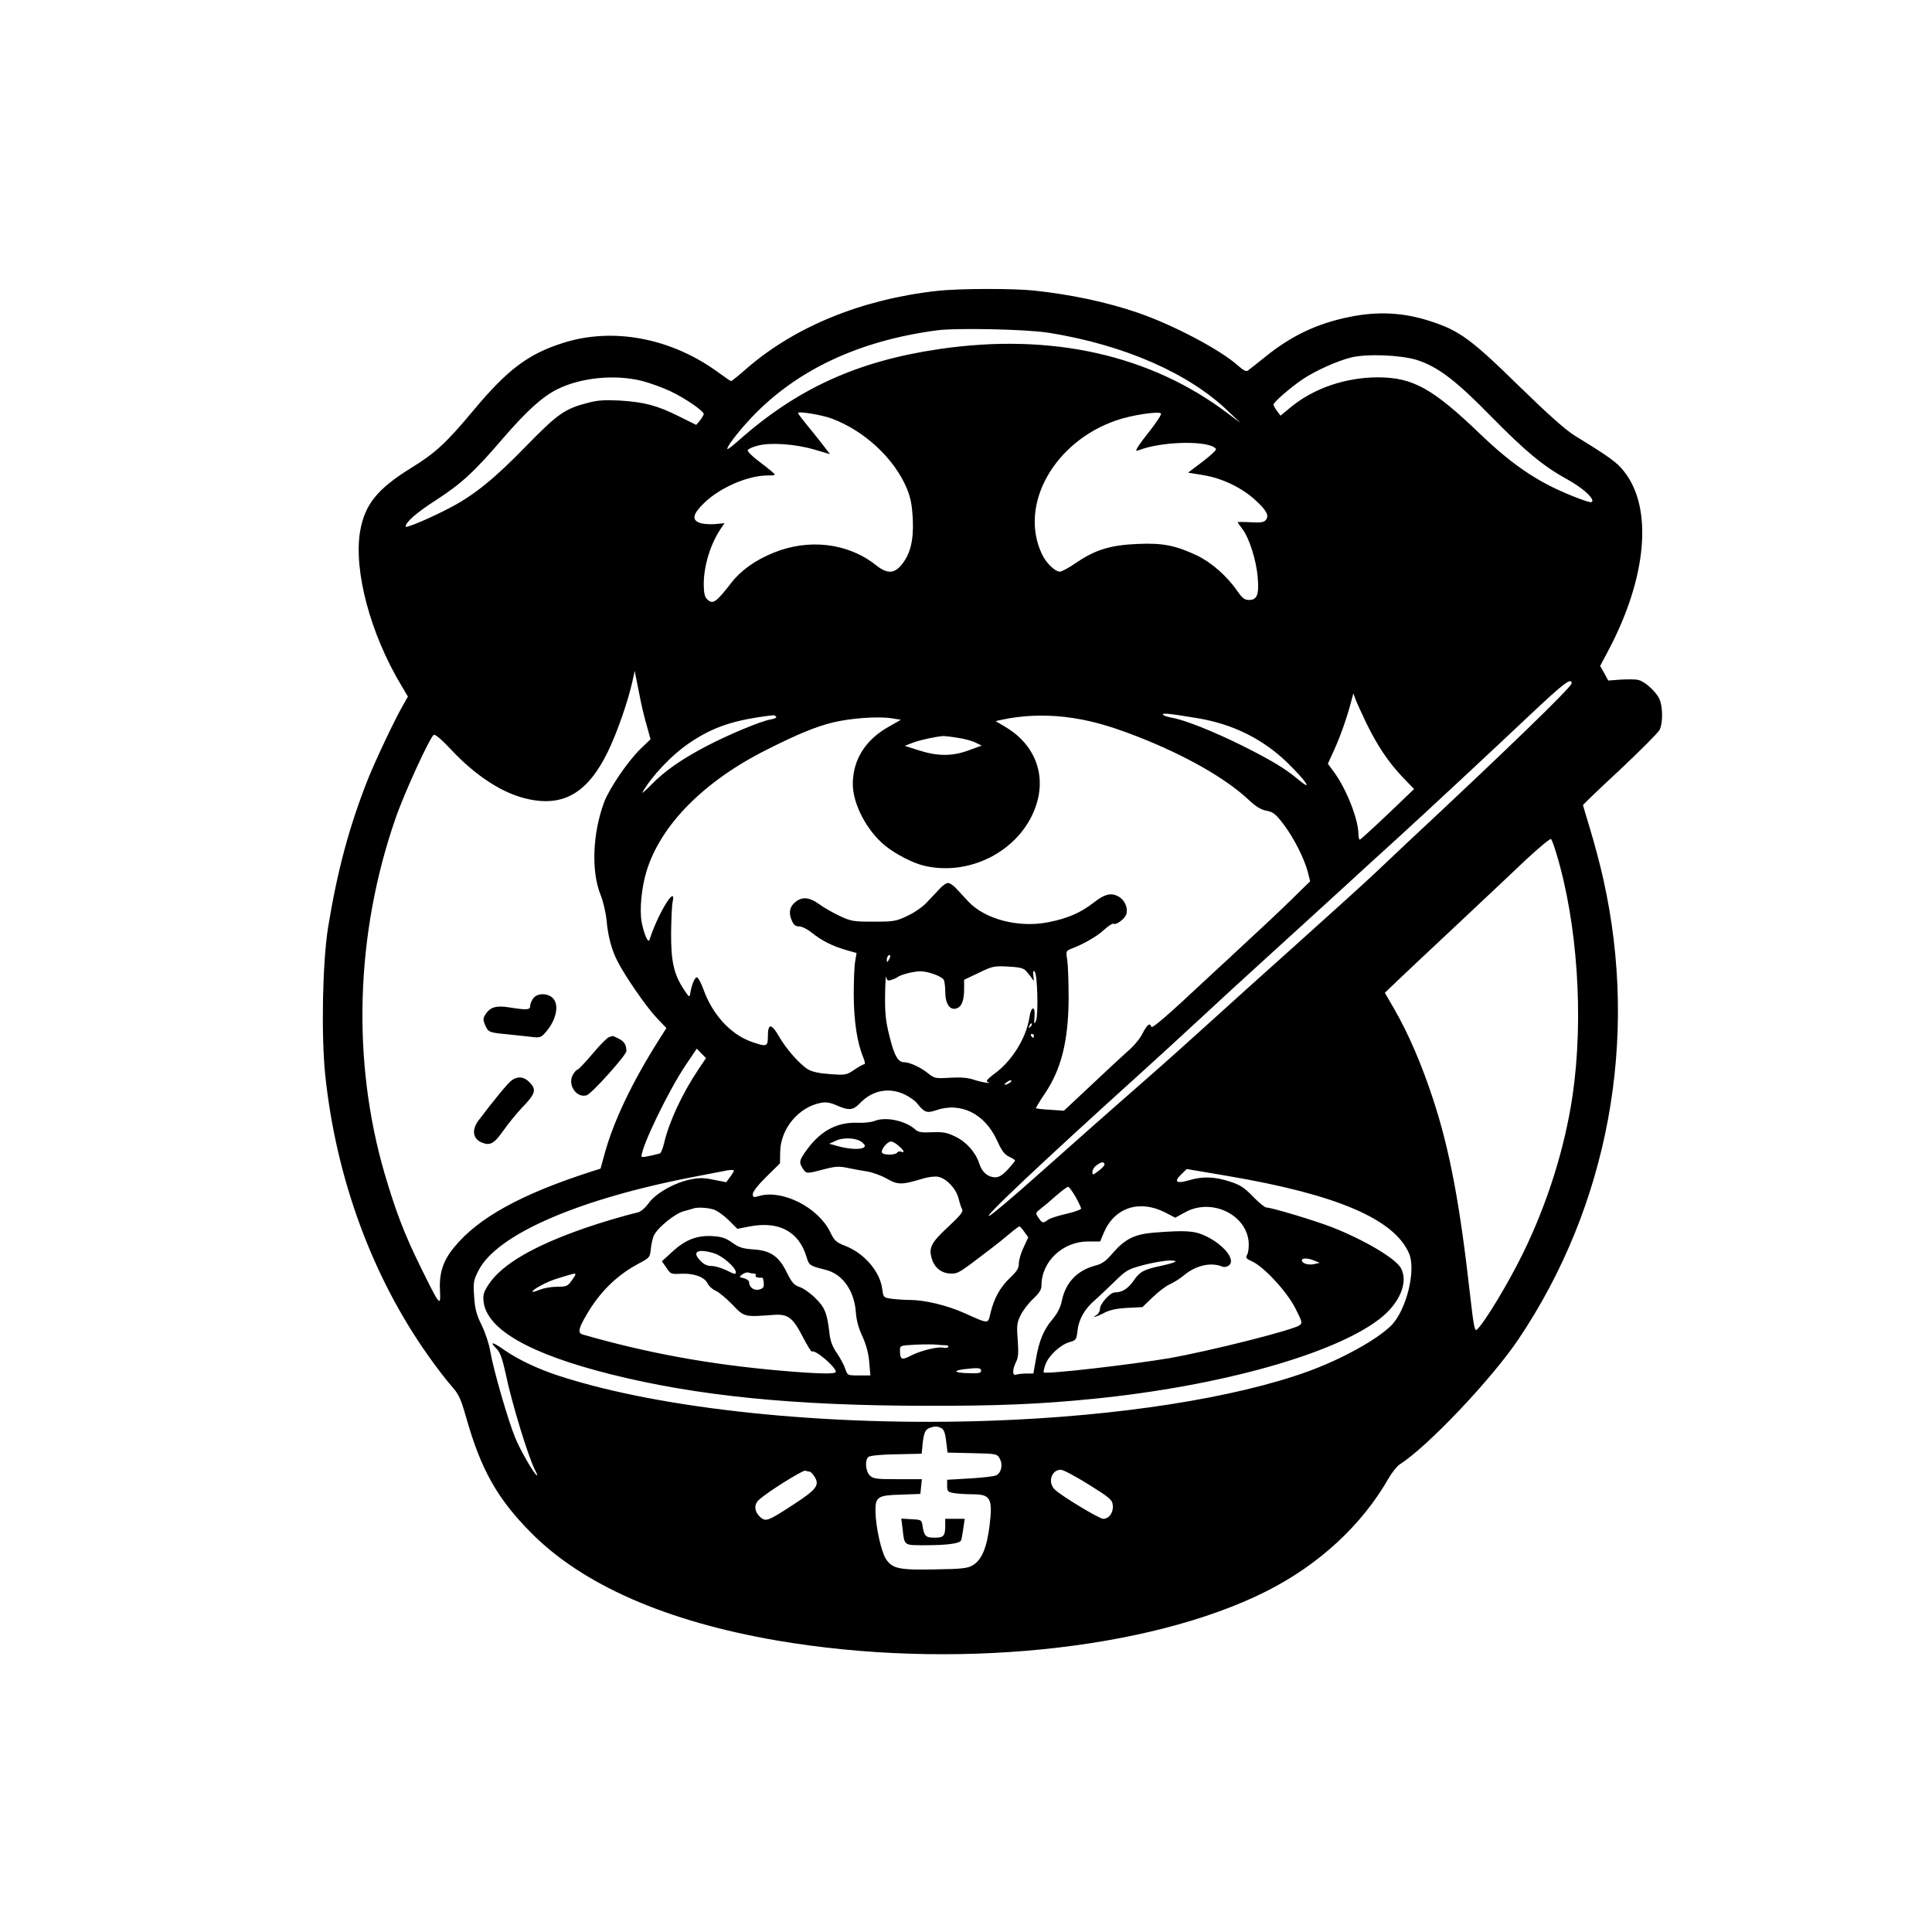 <?xml version="1.0" standalone="no"?>
<!DOCTYPE svg PUBLIC "-//W3C//DTD SVG 20010904//EN"
 "http://www.w3.org/TR/2001/REC-SVG-20010904/DTD/svg10.dtd">
<svg version="1.0" xmlns="http://www.w3.org/2000/svg"
 width="1024pt" height="1024pt" viewBox="0 0 1024 1024"
 preserveAspectRatio="xMidYMid meet">
<g transform="translate(0,1024) scale(0.1,-0.1)"
fill="#000000" stroke="none">
<path d="M4965 8698 c-396 -44 -749 -188 -1004 -408 -44 -39 -83 -70 -86 -70
-3 0 -32 20 -65 44 -251 185 -563 244 -830 157 -181 -58 -291 -141 -468 -353
-148 -177 -203 -228 -331 -307 -181 -112 -247 -194 -272 -335 -36 -209 54
-546 218 -819 l35 -59 -26 -46 c-44 -76 -145 -290 -186 -392 -99 -250 -162
-485 -211 -785 -30 -187 -37 -573 -15 -785 58 -548 250 -1070 549 -1490 41
-58 94 -127 119 -155 39 -44 49 -64 78 -165 78 -277 165 -433 345 -614 273
-276 716 -470 1303 -571 921 -158 1968 -53 2592 260 279 140 508 351 650 600
18 31 44 63 58 73 145 91 486 450 629 662 478 710 641 1592 451 2440 -16 74
-48 192 -69 262 -21 70 -39 129 -39 131 0 2 88 87 196 187 107 101 202 196
210 211 18 35 18 120 0 162 -16 39 -76 94 -112 103 -14 4 -56 4 -93 2 l-67 -5
-21 39 -22 38 44 83 c204 386 237 754 83 948 -37 48 -76 76 -260 189 -50 31
-139 110 -293 260 -258 253 -320 298 -475 348 -142 46 -277 53 -429 22 -171
-35 -308 -100 -447 -213 -42 -34 -83 -66 -90 -71 -8 -7 -24 1 -51 25 -94 85
-348 219 -537 283 -161 55 -355 96 -546 116 -114 12 -404 11 -515 -2z m595
-222 c398 -64 740 -214 948 -414 l67 -64 -65 49 c-411 312 -936 430 -1531 343
-436 -64 -756 -210 -1069 -489 -25 -22 -49 -41 -53 -41 -15 0 57 95 131 172
237 248 565 402 977 457 101 14 481 6 595 -13z m1950 -144 c112 -36 207 -109
394 -300 181 -184 276 -263 400 -331 79 -44 136 -93 136 -116 0 -11 -16 -8
-67 11 -201 75 -341 165 -525 341 -256 246 -360 303 -547 303 -170 -1 -335
-57 -457 -156 l-57 -47 -18 24 c-10 13 -19 29 -19 35 0 12 86 87 153 133 68
46 189 100 261 117 87 20 262 12 346 -14z m-4107 -111 c42 -11 109 -35 149
-54 77 -36 178 -105 178 -122 -1 -5 -10 -21 -20 -34 l-20 -23 -93 46 c-113 57
-183 75 -312 83 -76 4 -116 2 -165 -11 -126 -32 -163 -58 -330 -229 -166 -171
-274 -259 -397 -324 -101 -54 -243 -115 -243 -104 0 23 55 72 159 139 136 88
204 150 358 330 124 143 206 218 285 258 125 63 307 81 451 45z m1007 -200
c175 -66 331 -213 397 -371 20 -50 27 -87 31 -162 5 -113 -13 -185 -60 -242
-40 -48 -77 -48 -137 0 -147 116 -354 141 -542 64 -94 -38 -172 -93 -222 -158
-84 -108 -100 -118 -131 -86 -11 11 -16 34 -16 78 0 96 35 211 89 292 l21 31
-53 -5 c-28 -2 -64 1 -79 7 -43 16 -36 47 25 106 84 81 231 145 336 145 43 0
44 1 25 18 -10 9 -45 37 -77 61 -32 24 -56 49 -54 55 2 6 26 17 53 24 67 18
199 9 301 -21 l82 -24 -43 56 c-24 31 -62 78 -85 106 -22 27 -41 52 -41 56 0
11 127 -10 180 -30z m1691 -56 c-34 -42 -66 -86 -72 -97 -10 -18 -9 -20 7 -14
127 49 380 52 409 6 3 -5 -29 -35 -71 -67 l-77 -58 79 -13 c100 -16 205 -66
278 -133 60 -55 74 -82 55 -105 -10 -13 -28 -15 -81 -12 -37 2 -68 2 -68 0 0
-2 11 -18 25 -36 36 -47 74 -166 81 -256 8 -92 -3 -120 -46 -120 -23 0 -35 9
-61 46 -54 79 -137 152 -213 189 -115 54 -183 68 -316 62 -144 -6 -224 -31
-322 -97 -40 -28 -81 -50 -90 -50 -26 0 -74 46 -96 94 -123 261 66 597 398
709 78 27 219 48 233 36 5 -4 -19 -41 -52 -84z m-2673 -1571 l20 -72 -55 -53
c-67 -66 -164 -209 -191 -281 -61 -164 -69 -363 -20 -488 15 -36 29 -98 33
-138 7 -82 27 -158 58 -217 40 -79 152 -241 205 -297 l54 -57 -43 -68 c-140
-222 -237 -426 -284 -597 l-22 -80 -44 -14 c-374 -120 -603 -245 -732 -403
-58 -70 -80 -136 -75 -228 4 -90 1 -87 -103 124 -86 175 -130 290 -190 493
-175 599 -155 1272 57 1883 47 137 182 430 203 444 8 4 40 -23 88 -74 134
-144 280 -239 415 -267 188 -40 314 36 419 250 50 103 106 265 130 370 l13 60
22 -110 c11 -60 30 -141 42 -180z m4902 224 c0 -19 -354 -362 -870 -843 -36
-34 -110 -104 -165 -156 -55 -52 -239 -219 -410 -372 -170 -152 -382 -343
-470 -423 -88 -80 -236 -213 -330 -295 -93 -82 -224 -196 -290 -255 -66 -59
-209 -185 -318 -282 -108 -96 -212 -184 -230 -194 -58 -33 273 279 802 757 85
77 225 205 311 285 86 80 250 231 365 335 115 105 288 262 385 351 96 88 231
212 300 274 148 135 507 469 709 660 169 159 211 191 211 158z m-1088 -211
c60 -122 115 -204 192 -286 l61 -63 -140 -134 c-77 -73 -143 -133 -147 -134
-5 0 -8 13 -8 28 0 77 -61 234 -126 325 l-36 49 35 77 c33 74 63 158 88 251
l12 45 11 -30 c6 -16 32 -74 58 -128z m-898 27 c190 -31 351 -111 482 -239 98
-96 135 -153 58 -89 -71 60 -141 102 -300 182 -153 76 -307 137 -373 148 -23
4 -44 11 -47 16 -7 10 30 7 180 -18z m-2230 7 c3 -5 -10 -11 -28 -14 -52 -8
-228 -82 -346 -144 -129 -68 -218 -130 -289 -203 -30 -30 -50 -48 -46 -40 46
83 156 200 249 262 126 86 238 123 443 147 6 0 14 -3 17 -8z m1531 -1 c123
-15 224 -42 384 -104 253 -99 466 -220 589 -335 38 -36 66 -53 95 -58 36 -7
49 -18 91 -73 54 -72 109 -180 128 -253 l12 -48 -99 -97 c-55 -54 -158 -151
-230 -217 -71 -66 -163 -152 -205 -190 -224 -210 -304 -279 -308 -267 -7 23
-22 12 -46 -35 -13 -27 -48 -69 -78 -94 -29 -26 -117 -107 -196 -182 l-143
-134 -72 5 c-40 2 -74 6 -76 8 -2 1 19 37 47 78 87 129 124 277 126 501 0 83
-3 174 -7 203 -8 51 -7 52 20 63 64 24 138 66 175 101 23 21 45 35 50 32 13
-8 58 24 67 49 11 29 -5 72 -34 91 -41 27 -77 20 -137 -27 -70 -55 -140 -85
-242 -105 -157 -31 -334 15 -423 109 -21 23 -50 54 -65 70 -14 16 -34 29 -43
29 -9 0 -29 -13 -43 -29 -15 -16 -45 -48 -67 -71 -22 -25 -68 -57 -105 -74
-61 -29 -72 -31 -180 -31 -108 0 -119 2 -181 31 -36 17 -85 45 -109 63 -48 34
-84 39 -118 15 -35 -24 -44 -59 -27 -99 11 -27 20 -35 40 -35 15 0 45 -15 68
-34 53 -42 106 -69 180 -91 l57 -16 -7 -42 c-5 -23 -8 -105 -8 -182 1 -140 18
-252 51 -331 8 -19 10 -34 6 -34 -5 0 -29 -13 -53 -29 -42 -29 -47 -30 -129
-24 -58 4 -95 12 -117 25 -44 26 -119 112 -155 176 -39 68 -58 69 -58 2 0 -58
-5 -60 -86 -32 -111 39 -208 144 -256 279 -13 35 -28 63 -35 63 -11 0 -29 -44
-35 -88 -3 -20 -7 -17 -35 26 -52 80 -67 148 -66 299 1 73 4 146 8 162 22 102
-81 -67 -122 -199 -7 -23 -29 26 -42 92 -12 66 -1 182 25 268 74 246 305 480
639 647 162 82 260 122 350 144 96 23 241 33 310 22 l50 -8 -65 -37 c-123 -69
-190 -175 -190 -304 0 -105 74 -247 171 -326 55 -45 150 -94 209 -107 254 -59
526 94 596 335 47 161 -18 315 -172 404 l-47 28 32 7 c105 23 220 28 336 15z
m-566 -111 c35 -5 77 -17 94 -26 l30 -15 -69 -25 c-87 -32 -163 -32 -264 0
l-75 24 45 17 c40 15 116 31 160 35 8 0 44 -4 79 -10z m3169 -609 c113 -370
147 -875 87 -1286 -41 -278 -133 -572 -264 -839 -79 -161 -207 -372 -244 -403
-11 -9 -17 23 -36 191 -54 480 -108 765 -195 1030 -60 184 -131 348 -205 477
l-51 88 72 69 c40 38 183 173 318 299 135 127 299 281 364 343 66 61 123 108
127 104 4 -4 16 -37 27 -73z m-3537 -567 c-8 -15 -10 -15 -11 -2 0 17 10 32
18 25 2 -3 -1 -13 -7 -23z m727 -59 c10 -11 24 -28 31 -39 11 -18 12 -17 8 13
-3 23 -1 30 7 22 15 -15 20 -228 7 -260 -10 -22 -11 -19 -8 22 5 60 -18 56
-27 -5 -17 -109 -93 -231 -184 -297 -32 -23 -48 -40 -40 -43 33 -13 -23 -5
-66 9 -35 12 -70 15 -129 12 -79 -5 -84 -4 -119 24 -40 32 -98 58 -126 58 -32
0 -52 34 -77 135 -20 80 -25 120 -24 219 1 66 4 111 6 98 4 -18 9 -22 26 -16
12 3 27 10 32 14 20 15 88 32 125 32 41 -1 110 -26 122 -45 4 -7 8 -35 8 -63
0 -64 24 -100 59 -89 28 8 41 42 41 104 l0 48 78 37 c72 35 82 37 155 33 60
-3 81 -8 95 -23z m23 -297 c-10 -9 -11 -8 -5 6 3 10 9 15 12 12 3 -3 0 -11 -7
-18z m19 -47 c0 -5 -2 -10 -4 -10 -3 0 -8 5 -11 10 -3 6 -1 10 4 10 6 0 11 -4
11 -10z m-1777 -176 c-86 -128 -156 -277 -183 -392 -7 -30 -17 -55 -24 -56
-67 -17 -96 -22 -96 -15 0 52 142 346 233 482 l60 89 24 -25 25 -25 -39 -58z
m1647 -74 c-24 -15 -36 -11 -14 4 10 8 21 12 24 10 2 -3 -2 -9 -10 -14z m-555
-61 c25 -12 55 -33 66 -47 37 -48 52 -53 99 -37 131 46 260 -17 325 -161 25
-55 40 -74 64 -85 17 -8 31 -17 31 -20 0 -3 -17 -24 -38 -47 -29 -31 -47 -42
-68 -42 -38 1 -69 27 -83 71 -19 60 -68 116 -126 144 -45 22 -64 26 -123 24
-55 -3 -75 0 -89 13 -54 49 -160 71 -220 46 -15 -6 -54 -10 -85 -9 -108 5
-195 -40 -268 -138 -45 -61 -47 -71 -24 -106 18 -27 19 -27 121 0 51 13 72 14
115 5 29 -6 76 -15 103 -19 28 -4 75 -21 105 -38 60 -34 79 -34 194 1 27 8 62
12 78 9 44 -9 94 -61 108 -113 6 -25 15 -52 20 -61 6 -12 -13 -34 -75 -92 -91
-84 -105 -112 -85 -172 15 -47 53 -75 101 -75 39 0 40 1 214 134 28 21 71 56
96 77 26 22 49 39 52 39 3 0 15 -13 26 -29 l21 -29 -25 -54 c-14 -29 -25 -67
-25 -85 0 -25 -10 -41 -46 -75 -52 -49 -85 -108 -104 -186 -14 -61 -6 -61
-140 -1 -92 41 -210 69 -288 69 -27 0 -70 3 -94 6 -45 6 -46 7 -52 52 -12 92
-93 187 -192 227 -54 21 -61 28 -85 77 -63 128 -250 223 -372 190 -34 -10 -37
-9 -37 10 0 12 29 49 72 91 l72 71 1 61 c2 123 98 238 217 260 26 5 49 1 83
-14 64 -28 86 -26 121 10 66 70 155 88 239 48z m-224 -255 c15 -13 16 -19 7
-26 -19 -12 -77 -9 -133 6 l-50 14 35 16 c43 20 113 15 141 -10z m193 -18 c29
-26 33 -38 12 -30 -8 3 -17 1 -21 -5 -8 -14 -72 -14 -80 -1 -9 14 27 59 47 60
9 0 28 -11 42 -24z m1090 -95 c3 -5 -10 -21 -29 -35 -33 -25 -35 -26 -35 -7 0
11 10 27 22 35 26 18 35 20 42 7z m-1964 -36 c0 -3 -9 -18 -21 -34 l-20 -27
-66 13 c-52 11 -78 11 -122 2 -86 -17 -186 -74 -223 -126 -18 -25 -43 -46 -57
-49 -66 -15 -204 -56 -281 -83 -271 -94 -439 -192 -509 -297 -27 -41 -32 -56
-28 -92 16 -148 244 -278 674 -386 460 -115 969 -166 1669 -167 381 -1 610 9
889 37 670 67 1278 237 1519 425 104 81 151 192 112 266 -26 52 -198 153 -370
220 -91 35 -317 103 -344 103 -8 0 -40 26 -71 58 -46 48 -68 62 -124 80 -80
26 -144 28 -216 6 -66 -19 -81 -8 -41 31 l30 29 218 -37 c577 -98 881 -228
960 -410 39 -90 -15 -305 -96 -384 -76 -75 -264 -178 -437 -241 -391 -142
-1007 -238 -1680 -262 -867 -31 -1745 60 -2290 237 -114 37 -217 86 -291 137
-65 46 -83 48 -40 5 17 -18 29 -52 46 -129 32 -156 120 -442 155 -510 9 -17
14 -30 11 -30 -11 0 -89 134 -115 199 -38 91 -116 362 -132 456 -6 39 -27 102
-46 141 -28 57 -36 87 -40 152 -5 75 -4 85 23 138 97 191 531 380 1149 498 72
14 139 27 150 29 31 7 55 8 55 2z m1810 -137 c16 -29 30 -58 30 -64 0 -5 -36
-18 -80 -28 -44 -10 -87 -24 -97 -32 -25 -19 -30 -17 -49 12 -17 24 -16 26 11
47 16 12 53 43 83 70 30 26 59 47 63 47 5 0 22 -24 39 -52z m475 -84 l54 -28
53 29 c138 76 322 -10 336 -156 2 -25 -1 -56 -7 -67 -10 -19 -7 -23 26 -38 63
-29 183 -159 228 -247 37 -73 39 -79 23 -91 -35 -26 -477 -137 -693 -175 -202
-34 -651 -86 -663 -75 -2 1 1 19 8 39 15 47 79 107 127 121 36 10 38 13 44 60
6 61 38 117 92 163 23 20 70 65 106 100 62 60 69 64 155 87 50 13 111 23 136
23 53 0 36 -10 -50 -29 -88 -19 -109 -30 -141 -77 -30 -43 -61 -63 -100 -63
-25 0 -78 -59 -79 -87 0 -12 -8 -27 -17 -32 -33 -19 -2 -11 40 11 29 15 66 23
122 26 l80 4 55 53 c30 29 71 60 90 68 19 8 54 30 77 49 62 52 144 70 203 44
9 -3 24 -1 33 7 39 28 -26 110 -123 156 -59 28 -105 31 -273 18 -101 -8 -153
-33 -216 -105 -39 -46 -58 -60 -96 -70 -95 -25 -156 -89 -176 -182 -8 -39 -23
-69 -51 -103 -47 -55 -71 -114 -88 -214 l-13 -73 -38 0 c-20 0 -44 -3 -53 -6
-21 -8 -21 27 -1 67 12 23 14 48 9 117 -6 78 -4 93 16 132 12 25 42 64 66 86
33 31 44 49 44 71 0 127 113 233 247 233 l64 0 20 48 c57 132 188 175 324 106z
m-2395 16 c19 -5 55 -31 81 -56 l47 -47 67 13 c155 29 260 -28 300 -163 13
-44 17 -46 100 -67 90 -22 152 -109 161 -223 3 -44 14 -86 35 -130 20 -45 32
-88 36 -136 l6 -71 -61 0 c-60 0 -60 0 -72 35 -6 19 -26 56 -44 83 -24 34 -35
63 -40 107 -12 106 -25 137 -76 186 -26 26 -63 52 -83 58 -29 10 -40 23 -67
77 -42 86 -87 117 -179 122 -54 4 -74 10 -109 35 -33 24 -56 32 -101 35 -84 6
-146 -17 -216 -81 l-57 -52 24 -34 c22 -34 25 -35 79 -32 68 3 125 -18 140
-53 7 -13 25 -30 42 -37 16 -7 56 -40 88 -73 64 -67 62 -67 221 -55 75 5 100
-14 154 -119 23 -44 44 -78 47 -76 14 15 127 -81 127 -107 0 -13 -92 -11 -290
6 -380 33 -712 94 -1052 192 -27 8 -22 32 21 105 71 122 161 210 280 273 55
29 56 31 61 80 3 28 11 60 18 71 22 41 113 114 155 124 23 6 47 13 52 15 20 7
71 5 105 -5z m3 -232 c45 -13 117 -76 117 -101 0 -13 -8 -11 -47 9 -27 13 -63
24 -81 24 -22 0 -41 8 -57 25 -51 50 -20 69 68 43z m3184 -40 l28 -11 -30 -7
c-31 -7 -65 4 -65 20 0 13 33 13 67 -2z m-2971 -68 c9 0 12 -4 9 -10 -5 -8 12
-14 35 -12 3 0 7 -12 8 -28 2 -23 -3 -29 -25 -35 -28 -7 -53 13 -53 41 0 6
-12 15 -27 19 -27 6 -27 7 -8 21 11 8 26 12 33 9 8 -3 20 -5 28 -5z m-946 -5
c0 -3 -10 -19 -22 -35 -19 -27 -28 -30 -75 -30 -30 0 -70 -7 -90 -15 -20 -8
-38 -14 -40 -12 -8 9 77 55 132 71 33 10 65 20 70 21 17 6 25 5 25 0z m1962
-375 c10 0 17 -4 14 -9 -3 -5 -15 -7 -25 -4 -29 7 -120 -15 -173 -42 -50 -26
-58 -22 -58 30 0 23 3 24 83 28 45 2 95 2 111 0 16 -2 37 -3 48 -3z m188 -135
c0 -13 -13 -15 -70 -13 -72 2 -82 13 -20 21 76 9 90 7 90 -8z m-210 -305 c13
-7 20 -26 25 -70 l7 -59 131 -3 c129 -3 131 -3 146 -29 17 -31 9 -74 -18 -88
-10 -6 -73 -13 -140 -17 l-121 -7 0 -32 c0 -30 3 -33 38 -39 20 -3 64 -6 98
-6 94 0 106 -22 89 -165 -15 -120 -42 -183 -89 -211 -26 -16 -56 -20 -196 -22
-195 -4 -230 3 -265 56 -25 39 -55 177 -55 256 0 72 13 81 133 84 l105 4 4 39
4 39 -128 0 c-115 0 -130 2 -148 20 -23 23 -27 82 -7 98 8 7 69 13 148 14
l134 3 3 30 c6 74 14 96 35 105 30 12 45 12 67 0z m-699 -230 c5 0 16 -11 25
-25 30 -46 13 -69 -110 -149 -135 -88 -146 -92 -174 -69 -34 29 -38 68 -10 93
45 42 233 159 246 155 8 -3 18 -5 23 -5z m1479 -68 c115 -72 125 -81 128 -111
4 -38 -20 -71 -51 -71 -20 0 -215 117 -254 153 -42 37 -22 107 30 107 12 0 78
-35 147 -78z"/>
<path d="M2826 4948 c-9 -12 -16 -30 -16 -40 0 -21 -18 -22 -107 -8 -71 12
-104 3 -129 -35 -14 -21 -14 -30 -4 -55 17 -41 21 -43 120 -52 47 -5 105 -11
130 -14 38 -5 48 -2 66 18 61 65 81 151 44 188 -28 28 -84 27 -104 -2z"/>
<path d="M3228 4743 c-9 -2 -49 -42 -88 -89 -39 -46 -75 -84 -80 -84 -5 0 -16
-13 -25 -29 -27 -53 22 -123 75 -106 27 9 210 213 210 234 0 33 -11 51 -41 66
-15 8 -29 14 -31 14 -2 -1 -11 -3 -20 -6z"/>
<path d="M2712 4514 c-19 -13 -93 -103 -176 -213 -37 -50 -30 -96 16 -116 46
-19 66 -8 117 64 25 36 68 88 94 116 76 78 83 100 42 140 -28 29 -61 32 -93 9z"/>
<path d="M4784 2136 c10 -89 6 -86 116 -86 123 0 187 9 194 26 3 8 8 36 12 64
l7 50 -52 0 -51 0 0 -34 c0 -57 -8 -66 -55 -66 -48 0 -56 7 -65 60 -5 35 -6
35 -59 38 l-54 3 7 -55z"/>
</g>
</svg>
